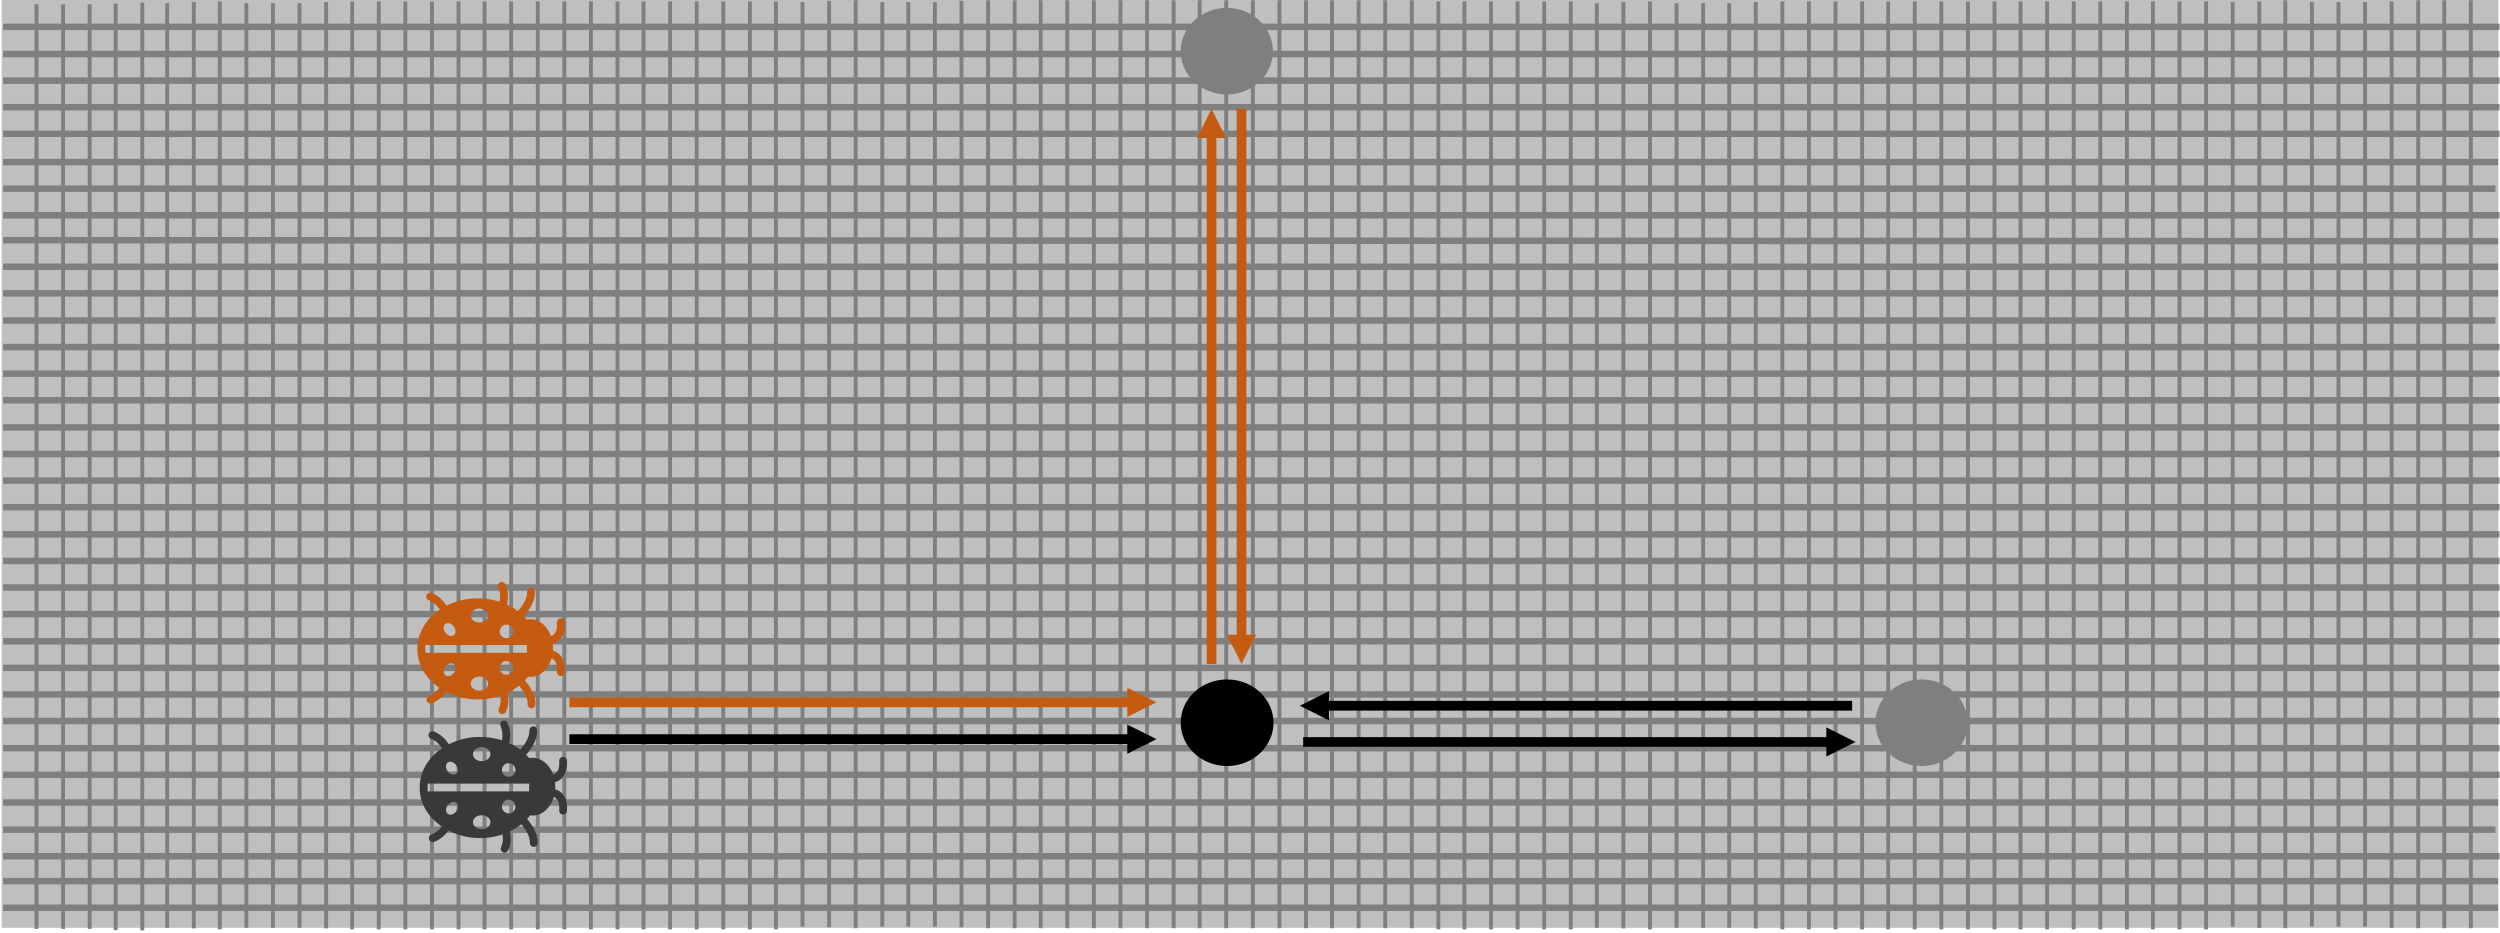 <svg width="4419" height="1649" xmlns="http://www.w3.org/2000/svg" xmlns:xlink="http://www.w3.org/1999/xlink" xml:space="preserve" overflow="hidden"><g transform="translate(18 0)"><rect x="-15" y="0" width="4413" height="1640" fill="#BFBFBF"/><path d="M0 0 4410.27 0" stroke="#7F7F7F" stroke-width="11.458" stroke-miterlimit="8" fill="none" fill-rule="evenodd" transform="matrix(-1 0 0 1 4397.77 1557.5)"/><path d="M0 0 4410.27 0" stroke="#7F7F7F" stroke-width="11.458" stroke-miterlimit="8" fill="none" fill-rule="evenodd" transform="matrix(-1 0 0 1 4397.77 1604.5)"/><path d="M0 0 4410.27 0" stroke="#7F7F7F" stroke-width="11.458" stroke-miterlimit="8" fill="none" fill-rule="evenodd" transform="matrix(-1 0 0 1 4397.77 1418.5)"/><path d="M0 0 4405.47 0" stroke="#7F7F7F" stroke-width="11.458" stroke-miterlimit="8" fill="none" fill-rule="evenodd" transform="matrix(-1 0 0 1 4392.97 1466.5)"/><path d="M0 0 4412.62 0" stroke="#7F7F7F" stroke-width="11.458" stroke-miterlimit="8" fill="none" fill-rule="evenodd" transform="matrix(-1 0 0 1 4400.12 1513.5)"/><path d="M4397.77 426.423-12.5 424.5" stroke="#7F7F7F" stroke-width="11.458" stroke-miterlimit="8" fill="none" fill-rule="evenodd"/><path d="M0 0 4410.27 0" stroke="#7F7F7F" stroke-width="11.458" stroke-miterlimit="8" fill="none" fill-rule="evenodd" transform="matrix(-1 0 0 1 4397.77 471.5)"/><path d="M0 0 4410.27 0" stroke="#7F7F7F" stroke-width="11.458" stroke-miterlimit="8" fill="none" fill-rule="evenodd" transform="matrix(-1 0 0 1 4397.77 518.5)"/><path d="M0 0 4405.47 0" stroke="#7F7F7F" stroke-width="11.458" stroke-miterlimit="8" fill="none" fill-rule="evenodd" transform="matrix(-1 0 0 1 4392.97 566.5)"/><path d="M0 0 4412.62 0" stroke="#7F7F7F" stroke-width="11.458" stroke-miterlimit="8" fill="none" fill-rule="evenodd" transform="matrix(-1 0 0 1 4400.12 613.5)"/><path d="M0 0 4412.62 0" stroke="#7F7F7F" stroke-width="11.458" stroke-miterlimit="8" fill="none" fill-rule="evenodd" transform="matrix(-1 0 0 1 4400.12 660.5)"/><path d="M0 0 4412.62 0" stroke="#7F7F7F" stroke-width="11.458" stroke-miterlimit="8" fill="none" fill-rule="evenodd" transform="matrix(-1 0 0 1 4400.12 707.5)"/><path d="M0 0 4412.62 0" stroke="#7F7F7F" stroke-width="11.458" stroke-miterlimit="8" fill="none" fill-rule="evenodd" transform="matrix(-1 0 0 1 4400.12 755.5)"/><path d="M0 0 4412.62 0" stroke="#7F7F7F" stroke-width="11.458" stroke-miterlimit="8" fill="none" fill-rule="evenodd" transform="matrix(-1 0 0 1 4400.12 802.5)"/><path d="M0 0 4412.62 0" stroke="#7F7F7F" stroke-width="11.458" stroke-miterlimit="8" fill="none" fill-rule="evenodd" transform="matrix(-1 0 0 1 4400.12 849.5)"/><path d="M0 0 4412.62 0" stroke="#7F7F7F" stroke-width="11.458" stroke-miterlimit="8" fill="none" fill-rule="evenodd" transform="matrix(-1 0 0 1 4400.12 896.5)"/><path d="M0 0 4412.62 0" stroke="#7F7F7F" stroke-width="11.458" stroke-miterlimit="8" fill="none" fill-rule="evenodd" transform="matrix(-1 0 0 1 4400.12 944.5)"/><path d="M0 0 4412.62 0" stroke="#7F7F7F" stroke-width="11.458" stroke-miterlimit="8" fill="none" fill-rule="evenodd" transform="matrix(-1 0 0 1 4400.12 991.5)"/><path d="M0 0 4412.62 0" stroke="#7F7F7F" stroke-width="11.458" stroke-miterlimit="8" fill="none" fill-rule="evenodd" transform="matrix(-1 0 0 1 4400.12 1038.5)"/><path d="M0 0 4412.62 0" stroke="#7F7F7F" stroke-width="11.458" stroke-miterlimit="8" fill="none" fill-rule="evenodd" transform="matrix(-1 0 0 1 4400.12 1085.5)"/><path d="M0 0 4412.62 0" stroke="#7F7F7F" stroke-width="11.458" stroke-miterlimit="8" fill="none" fill-rule="evenodd" transform="matrix(-1 0 0 1 4400.12 1133.5)"/><path d="M0 0 4412.62 0" stroke="#7F7F7F" stroke-width="11.458" stroke-miterlimit="8" fill="none" fill-rule="evenodd" transform="matrix(-1 0 0 1 4400.12 1180.5)"/><path d="M0 0 4412.62 0" stroke="#7F7F7F" stroke-width="11.458" stroke-miterlimit="8" fill="none" fill-rule="evenodd" transform="matrix(-1 0 0 1 4400.12 1227.5)"/><path d="M0 0 4412.62 0" stroke="#7F7F7F" stroke-width="11.458" stroke-miterlimit="8" fill="none" fill-rule="evenodd" transform="matrix(-1 0 0 1 4400.12 1274.5)"/><path d="M0 0 4412.62 0" stroke="#7F7F7F" stroke-width="11.458" stroke-miterlimit="8" fill="none" fill-rule="evenodd" transform="matrix(-1 0 0 1 4400.12 1322.5)"/><path d="M0 0 4412.62 0" stroke="#7F7F7F" stroke-width="11.458" stroke-miterlimit="8" fill="none" fill-rule="evenodd" transform="matrix(-1 0 0 1 4400.12 1369.5)"/><path d="M0 0 4410.27 0" stroke="#7F7F7F" stroke-width="11.458" stroke-miterlimit="8" fill="none" fill-rule="evenodd" transform="matrix(-1 0 0 1 4397.77 286.5)"/><path d="M0 0 4405.47 0" stroke="#7F7F7F" stroke-width="11.458" stroke-miterlimit="8" fill="none" fill-rule="evenodd" transform="matrix(-1 0 0 1 4392.97 333.5)"/><path d="M0 0 4412.62 0" stroke="#7F7F7F" stroke-width="11.458" stroke-miterlimit="8" fill="none" fill-rule="evenodd" transform="matrix(-1 0 0 1 4400.12 380.5)"/><path d="M0 0 4412.62 0" stroke="#7F7F7F" stroke-width="11.458" stroke-miterlimit="8" fill="none" fill-rule="evenodd" transform="matrix(-1 0 0 1 4400.12 47.5)"/><path d="M0 0 4412.62 0" stroke="#7F7F7F" stroke-width="11.458" stroke-miterlimit="8" fill="none" fill-rule="evenodd" transform="matrix(-1 0 0 1 4400.12 95.5)"/><path d="M0 0 4412.62 0" stroke="#7F7F7F" stroke-width="11.458" stroke-miterlimit="8" fill="none" fill-rule="evenodd" transform="matrix(-1 0 0 1 4400.12 142.5)"/><path d="M0 0 4412.62 0" stroke="#7F7F7F" stroke-width="11.458" stroke-miterlimit="8" fill="none" fill-rule="evenodd" transform="matrix(-1 0 0 1 4400.12 189.5)"/><path d="M0 0 4412.62 0" stroke="#7F7F7F" stroke-width="11.458" stroke-miterlimit="8" fill="none" fill-rule="evenodd" transform="matrix(-1 0 0 1 4400.12 236.5)"/><path d="M0 0 1634.31 0" stroke="#7F7F7F" stroke-width="6.875" stroke-miterlimit="8" fill="none" fill-rule="evenodd" transform="matrix(1.83697e-16 1 1 -1.83697e-16 1541.5 3.5)"/><path d="M0 0 1634.31 0" stroke="#7F7F7F" stroke-width="6.875" stroke-miterlimit="8" fill="none" fill-rule="evenodd" transform="matrix(1.83697e-16 1 1 -1.83697e-16 1587.5 3.5)"/><path d="M0 0 1634.31 0" stroke="#7F7F7F" stroke-width="6.875" stroke-miterlimit="8" fill="none" fill-rule="evenodd" transform="matrix(1.83697e-16 1 1 -1.83697e-16 1634.5 3.5)"/><path d="M0 0 1637.59 0" stroke="#7F7F7F" stroke-width="6.875" stroke-miterlimit="8" fill="none" fill-rule="evenodd" transform="matrix(1.83697e-16 1 1 -1.83697e-16 1681.5 1.5)"/><path d="M0 0 1640.24 0" stroke="#7F7F7F" stroke-width="6.875" stroke-miterlimit="8" fill="none" fill-rule="evenodd" transform="matrix(1.83697e-16 1 1 -1.83697e-16 1728.5 0.5)"/><path d="M0 0 1640.24 0" stroke="#7F7F7F" stroke-width="6.875" stroke-miterlimit="8" fill="none" fill-rule="evenodd" transform="matrix(1.83697e-16 1 1 -1.83697e-16 1775.5 0.5)"/><path d="M0 0 1640.24 0" stroke="#7F7F7F" stroke-width="6.875" stroke-miterlimit="8" fill="none" fill-rule="evenodd" transform="matrix(1.83697e-16 1 1 -1.83697e-16 1821.5 0.5)"/><path d="M0 0 1640.24 0" stroke="#7F7F7F" stroke-width="6.875" stroke-miterlimit="8" fill="none" fill-rule="evenodd" transform="matrix(1.83697e-16 1 1 -1.83697e-16 1868.5 0.5)"/><path d="M0 0 1640.24 0" stroke="#7F7F7F" stroke-width="6.875" stroke-miterlimit="8" fill="none" fill-rule="evenodd" transform="matrix(1.83697e-16 1 1 -1.83697e-16 1915.5 0.5)"/><path d="M0 0 1640.24 0" stroke="#7F7F7F" stroke-width="6.875" stroke-miterlimit="8" fill="none" fill-rule="evenodd" transform="matrix(1.83697e-16 1 1 -1.83697e-16 1962.5 0.5)"/><path d="M0 0 1640.24 0" stroke="#7F7F7F" stroke-width="6.875" stroke-miterlimit="8" fill="none" fill-rule="evenodd" transform="matrix(1.83697e-16 1 1 -1.83697e-16 2009.5 0.5)"/><path d="M0 0 1640.24 0" stroke="#7F7F7F" stroke-width="6.875" stroke-miterlimit="8" fill="none" fill-rule="evenodd" transform="matrix(1.83697e-16 1 1 -1.83697e-16 2056.5 0.5)"/><path d="M0 0 1640.24 0" stroke="#7F7F7F" stroke-width="6.875" stroke-miterlimit="8" fill="none" fill-rule="evenodd" transform="matrix(1.83697e-16 1 1 -1.83697e-16 2102.5 0.5)"/><path d="M0 0 1640.24 0" stroke="#7F7F7F" stroke-width="6.875" stroke-miterlimit="8" fill="none" fill-rule="evenodd" transform="matrix(1.83697e-16 1 1 -1.83697e-16 2149.5 0.5)"/><path d="M0 0 1640.24 0" stroke="#7F7F7F" stroke-width="6.875" stroke-miterlimit="8" fill="none" fill-rule="evenodd" transform="matrix(1.83697e-16 1 1 -1.83697e-16 2196.5 0.5)"/><path d="M0 0 1640.24 0" stroke="#7F7F7F" stroke-width="6.875" stroke-miterlimit="8" fill="none" fill-rule="evenodd" transform="matrix(1.83697e-16 1 1 -1.83697e-16 2243.5 0.5)"/><path d="M0 0 1640.24 0" stroke="#7F7F7F" stroke-width="6.875" stroke-miterlimit="8" fill="none" fill-rule="evenodd" transform="matrix(1.83697e-16 1 1 -1.83697e-16 2290.5 0.5)"/><path d="M0 0 1640.24 0" stroke="#7F7F7F" stroke-width="6.875" stroke-miterlimit="8" fill="none" fill-rule="evenodd" transform="matrix(1.83697e-16 1 1 -1.83697e-16 2336.5 0.5)"/><path d="M0 0 1640.24 0" stroke="#7F7F7F" stroke-width="6.875" stroke-miterlimit="8" fill="none" fill-rule="evenodd" transform="matrix(1.83697e-16 1 1 -1.83697e-16 2383.5 0.5)"/><path d="M0 0 1640.24 0" stroke="#7F7F7F" stroke-width="6.875" stroke-miterlimit="8" fill="none" fill-rule="evenodd" transform="matrix(1.83697e-16 1 1 -1.83697e-16 2430.5 0.5)"/><path d="M0 0 1640.24 0" stroke="#7F7F7F" stroke-width="6.875" stroke-miterlimit="8" fill="none" fill-rule="evenodd" transform="matrix(1.83697e-16 1 1 -1.83697e-16 2477.5 0.5)"/><path d="M0 0 1634.31 0" stroke="#7F7F7F" stroke-width="6.875" stroke-miterlimit="8" fill="none" fill-rule="evenodd" transform="matrix(1.83697e-16 1 1 -1.83697e-16 1400.5 3.5)"/><path d="M0 0 1637.59 0" stroke="#7F7F7F" stroke-width="6.875" stroke-miterlimit="8" fill="none" fill-rule="evenodd" transform="matrix(1.83697e-16 1 1 -1.83697e-16 1447.5 1.5)"/><path d="M0 0 1640.24 0" stroke="#7F7F7F" stroke-width="6.875" stroke-miterlimit="8" fill="none" fill-rule="evenodd" transform="matrix(1.83697e-16 1 1 -1.83697e-16 1494.5 0.5)"/><path d="M0 0 1634.31 0" stroke="#7F7F7F" stroke-width="6.875" stroke-miterlimit="8" fill="none" fill-rule="evenodd" transform="matrix(1.83697e-16 1 1 -1.83697e-16 417.5 5.5)"/><path d="M0 0 1634.31 0" stroke="#7F7F7F" stroke-width="6.875" stroke-miterlimit="8" fill="none" fill-rule="evenodd" transform="matrix(1.83697e-16 1 1 -1.83697e-16 464.5 5.5)"/><path d="M0 0 1634.31 0" stroke="#7F7F7F" stroke-width="6.875" stroke-miterlimit="8" fill="none" fill-rule="evenodd" transform="matrix(1.83697e-16 1 1 -1.83697e-16 511.5 5.5)"/><path d="M0 0 1637.59 0" stroke="#7F7F7F" stroke-width="6.875" stroke-miterlimit="8" fill="none" fill-rule="evenodd" transform="matrix(1.83697e-16 1 1 -1.83697e-16 558.5 3.5)"/><path d="M0 0 1640.24 0" stroke="#7F7F7F" stroke-width="6.875" stroke-miterlimit="8" fill="none" fill-rule="evenodd" transform="matrix(1.83697e-16 1 1 -1.83697e-16 604.5 2.5)"/><path d="M0 0 1640.24 0" stroke="#7F7F7F" stroke-width="6.875" stroke-miterlimit="8" fill="none" fill-rule="evenodd" transform="matrix(1.83697e-16 1 1 -1.83697e-16 651.5 2.5)"/><path d="M0 0 1640.24 0" stroke="#7F7F7F" stroke-width="6.875" stroke-miterlimit="8" fill="none" fill-rule="evenodd" transform="matrix(1.83697e-16 1 1 -1.83697e-16 698.5 2.5)"/><path d="M0 0 1640.24 0" stroke="#7F7F7F" stroke-width="6.875" stroke-miterlimit="8" fill="none" fill-rule="evenodd" transform="matrix(1.83697e-16 1 1 -1.83697e-16 745.5 2.5)"/><path d="M0 0 1640.24 0" stroke="#7F7F7F" stroke-width="6.875" stroke-miterlimit="8" fill="none" fill-rule="evenodd" transform="matrix(1.83697e-16 1 1 -1.83697e-16 792.5 2.5)"/><path d="M0 0 1640.24 0" stroke="#7F7F7F" stroke-width="6.875" stroke-miterlimit="8" fill="none" fill-rule="evenodd" transform="matrix(1.83697e-16 1 1 -1.83697e-16 838.5 2.5)"/><path d="M0 0 1640.24 0" stroke="#7F7F7F" stroke-width="6.875" stroke-miterlimit="8" fill="none" fill-rule="evenodd" transform="matrix(1.83697e-16 1 1 -1.83697e-16 885.5 2.5)"/><path d="M0 0 1640.24 0" stroke="#7F7F7F" stroke-width="6.875" stroke-miterlimit="8" fill="none" fill-rule="evenodd" transform="matrix(1.83697e-16 1 1 -1.83697e-16 932.5 2.5)"/><path d="M0 0 1640.24 0" stroke="#7F7F7F" stroke-width="6.875" stroke-miterlimit="8" fill="none" fill-rule="evenodd" transform="matrix(1.83697e-16 1 1 -1.83697e-16 979.5 2.5)"/><path d="M0 0 1640.24 0" stroke="#7F7F7F" stroke-width="6.875" stroke-miterlimit="8" fill="none" fill-rule="evenodd" transform="matrix(1.83697e-16 1 1 -1.83697e-16 1026.5 2.5)"/><path d="M0 0 1640.24 0" stroke="#7F7F7F" stroke-width="6.875" stroke-miterlimit="8" fill="none" fill-rule="evenodd" transform="matrix(1.83697e-16 1 1 -1.83697e-16 1073.5 2.5)"/><path d="M0 0 1640.24 0" stroke="#7F7F7F" stroke-width="6.875" stroke-miterlimit="8" fill="none" fill-rule="evenodd" transform="matrix(1.83697e-16 1 1 -1.83697e-16 1119.5 2.5)"/><path d="M0 0 1640.24 0" stroke="#7F7F7F" stroke-width="6.875" stroke-miterlimit="8" fill="none" fill-rule="evenodd" transform="matrix(1.83697e-16 1 1 -1.83697e-16 1166.5 2.5)"/><path d="M0 0 1640.24 0" stroke="#7F7F7F" stroke-width="6.875" stroke-miterlimit="8" fill="none" fill-rule="evenodd" transform="matrix(1.83697e-16 1 1 -1.83697e-16 1213.5 2.5)"/><path d="M0 0 1640.24 0" stroke="#7F7F7F" stroke-width="6.875" stroke-miterlimit="8" fill="none" fill-rule="evenodd" transform="matrix(1.83697e-16 1 1 -1.83697e-16 1260.5 2.5)"/><path d="M0 0 1640.24 0" stroke="#7F7F7F" stroke-width="6.875" stroke-miterlimit="8" fill="none" fill-rule="evenodd" transform="matrix(1.83697e-16 1 1 -1.83697e-16 1307.5 2.5)"/><path d="M0 0 1640.24 0" stroke="#7F7F7F" stroke-width="6.875" stroke-miterlimit="8" fill="none" fill-rule="evenodd" transform="matrix(1.83697e-16 1 1 -1.83697e-16 1353.5 2.5)"/><path d="M0 0 1634.31 0" stroke="#7F7F7F" stroke-width="6.875" stroke-miterlimit="8" fill="none" fill-rule="evenodd" transform="matrix(1.83697e-16 1 1 -1.83697e-16 277.5 5.5)"/><path d="M0 0 1637.59 0" stroke="#7F7F7F" stroke-width="6.875" stroke-miterlimit="8" fill="none" fill-rule="evenodd" transform="matrix(1.83697e-16 1 1 -1.83697e-16 324.5 3.5)"/><path d="M0 0 1640.24 0" stroke="#7F7F7F" stroke-width="6.875" stroke-miterlimit="8" fill="none" fill-rule="evenodd" transform="matrix(1.83697e-16 1 1 -1.83697e-16 370.5 2.5)"/><path d="M0 0 1634.31 0" stroke="#7F7F7F" stroke-width="6.875" stroke-miterlimit="8" fill="none" fill-rule="evenodd" transform="matrix(1.83697e-16 1 1 -1.83697e-16 4068.5 3.5)"/><path d="M0 0 1634.31 0" stroke="#7F7F7F" stroke-width="6.875" stroke-miterlimit="8" fill="none" fill-rule="evenodd" transform="matrix(1.83697e-16 1 1 -1.83697e-16 4115.5 3.5)"/><path d="M0 0 1634.31 0" stroke="#7F7F7F" stroke-width="6.875" stroke-miterlimit="8" fill="none" fill-rule="evenodd" transform="matrix(1.83697e-16 1 1 -1.83697e-16 4162.5 3.5)"/><path d="M0 0 1637.59 0" stroke="#7F7F7F" stroke-width="6.875" stroke-miterlimit="8" fill="none" fill-rule="evenodd" transform="matrix(1.83697e-16 1 1 -1.83697e-16 4209.5 2.5)"/><path d="M0 0 1640.24 0" stroke="#7F7F7F" stroke-width="6.875" stroke-miterlimit="8" fill="none" fill-rule="evenodd" transform="matrix(1.83697e-16 1 1 -1.83697e-16 4256.5 0.5)"/><path d="M0 0 1640.24 0" stroke="#7F7F7F" stroke-width="6.875" stroke-miterlimit="8" fill="none" fill-rule="evenodd" transform="matrix(1.83697e-16 1 1 -1.83697e-16 4302.5 0.5)"/><path d="M0 0 1640.24 0" stroke="#7F7F7F" stroke-width="6.875" stroke-miterlimit="8" fill="none" fill-rule="evenodd" transform="matrix(1.83697e-16 1 1 -1.83697e-16 4349.5 0.5)"/><path d="M0 0 1634.31 0" stroke="#7F7F7F" stroke-width="6.875" stroke-miterlimit="8" fill="none" fill-rule="evenodd" transform="matrix(1.83697e-16 1 1 -1.83697e-16 3928.5 3.5)"/><path d="M0 0 1637.59 0" stroke="#7F7F7F" stroke-width="6.875" stroke-miterlimit="8" fill="none" fill-rule="evenodd" transform="matrix(1.83697e-16 1 1 -1.83697e-16 3975.5 2.5)"/><path d="M0 0 1640.24 0" stroke="#7F7F7F" stroke-width="6.875" stroke-miterlimit="8" fill="none" fill-rule="evenodd" transform="matrix(1.83697e-16 1 1 -1.83697e-16 4021.5 0.5)"/><path d="M0 0 1634.31 0" stroke="#7F7F7F" stroke-width="6.875" stroke-miterlimit="8" fill="none" fill-rule="evenodd" transform="matrix(1.83697e-16 1 1 -1.83697e-16 2945.5 5.5)"/><path d="M0 0 1634.31 0" stroke="#7F7F7F" stroke-width="6.875" stroke-miterlimit="8" fill="none" fill-rule="evenodd" transform="matrix(1.83697e-16 1 1 -1.83697e-16 2992.5 5.5)"/><path d="M0 0 1634.31 0" stroke="#7F7F7F" stroke-width="6.875" stroke-miterlimit="8" fill="none" fill-rule="evenodd" transform="matrix(1.83697e-16 1 1 -1.83697e-16 3038.5 5.5)"/><path d="M0 0 1637.59 0" stroke="#7F7F7F" stroke-width="6.875" stroke-miterlimit="8" fill="none" fill-rule="evenodd" transform="matrix(1.83697e-16 1 1 -1.83697e-16 3085.5 3.5)"/><path d="M0 0 1640.24 0" stroke="#7F7F7F" stroke-width="6.875" stroke-miterlimit="8" fill="none" fill-rule="evenodd" transform="matrix(1.83697e-16 1 1 -1.83697e-16 3132.5 2.5)"/><path d="M0 0 1640.24 0" stroke="#7F7F7F" stroke-width="6.875" stroke-miterlimit="8" fill="none" fill-rule="evenodd" transform="matrix(1.83697e-16 1 1 -1.83697e-16 3179.5 2.5)"/><path d="M0 0 1640.24 0" stroke="#7F7F7F" stroke-width="6.875" stroke-miterlimit="8" fill="none" fill-rule="evenodd" transform="matrix(1.83697e-16 1 1 -1.83697e-16 3226.5 2.5)"/><path d="M0 0 1640.24 0" stroke="#7F7F7F" stroke-width="6.875" stroke-miterlimit="8" fill="none" fill-rule="evenodd" transform="matrix(1.83697e-16 1 1 -1.83697e-16 3273.5 2.5)"/><path d="M0 0 1640.24 0" stroke="#7F7F7F" stroke-width="6.875" stroke-miterlimit="8" fill="none" fill-rule="evenodd" transform="matrix(1.83697e-16 1 1 -1.83697e-16 3319.5 2.5)"/><path d="M0 0 1640.24 0" stroke="#7F7F7F" stroke-width="6.875" stroke-miterlimit="8" fill="none" fill-rule="evenodd" transform="matrix(1.83697e-16 1 1 -1.83697e-16 3366.5 2.5)"/><path d="M0 0 1640.24 0" stroke="#7F7F7F" stroke-width="6.875" stroke-miterlimit="8" fill="none" fill-rule="evenodd" transform="matrix(1.83697e-16 1 1 -1.83697e-16 3413.5 2.5)"/><path d="M0 0 1640.24 0" stroke="#7F7F7F" stroke-width="6.875" stroke-miterlimit="8" fill="none" fill-rule="evenodd" transform="matrix(1.83697e-16 1 1 -1.83697e-16 3460.5 2.5)"/><path d="M0 0 1640.24 0" stroke="#7F7F7F" stroke-width="6.875" stroke-miterlimit="8" fill="none" fill-rule="evenodd" transform="matrix(1.83697e-16 1 1 -1.83697e-16 3507.5 2.5)"/><path d="M0 0 1640.24 0" stroke="#7F7F7F" stroke-width="6.875" stroke-miterlimit="8" fill="none" fill-rule="evenodd" transform="matrix(1.83697e-16 1 1 -1.83697e-16 3553.5 2.5)"/><path d="M0 0 1640.24 0" stroke="#7F7F7F" stroke-width="6.875" stroke-miterlimit="8" fill="none" fill-rule="evenodd" transform="matrix(1.83697e-16 1 1 -1.83697e-16 3600.5 2.5)"/><path d="M0 0 1640.24 0" stroke="#7F7F7F" stroke-width="6.875" stroke-miterlimit="8" fill="none" fill-rule="evenodd" transform="matrix(1.83697e-16 1 1 -1.83697e-16 3647.5 2.5)"/><path d="M0 0 1640.24 0" stroke="#7F7F7F" stroke-width="6.875" stroke-miterlimit="8" fill="none" fill-rule="evenodd" transform="matrix(1.83697e-16 1 1 -1.83697e-16 3694.5 2.5)"/><path d="M0 0 1640.24 0" stroke="#7F7F7F" stroke-width="6.875" stroke-miterlimit="8" fill="none" fill-rule="evenodd" transform="matrix(1.83697e-16 1 1 -1.83697e-16 3741.5 2.5)"/><path d="M0 0 1640.24 0" stroke="#7F7F7F" stroke-width="6.875" stroke-miterlimit="8" fill="none" fill-rule="evenodd" transform="matrix(1.83697e-16 1 1 -1.83697e-16 3787.5 2.5)"/><path d="M0 0 1640.24 0" stroke="#7F7F7F" stroke-width="6.875" stroke-miterlimit="8" fill="none" fill-rule="evenodd" transform="matrix(1.83697e-16 1 1 -1.83697e-16 3834.5 2.5)"/><path d="M0 0 1640.24 0" stroke="#7F7F7F" stroke-width="6.875" stroke-miterlimit="8" fill="none" fill-rule="evenodd" transform="matrix(1.83697e-16 1 1 -1.83697e-16 3881.5 2.5)"/><path d="M0 0 1634.31 0" stroke="#7F7F7F" stroke-width="6.875" stroke-miterlimit="8" fill="none" fill-rule="evenodd" transform="matrix(1.83697e-16 1 1 -1.83697e-16 2804.5 5.5)"/><path d="M0 0 1637.59 0" stroke="#7F7F7F" stroke-width="6.875" stroke-miterlimit="8" fill="none" fill-rule="evenodd" transform="matrix(1.83697e-16 1 1 -1.83697e-16 2851.5 3.5)"/><path d="M0 0 1640.24 0" stroke="#7F7F7F" stroke-width="6.875" stroke-miterlimit="8" fill="none" fill-rule="evenodd" transform="matrix(1.83697e-16 1 1 -1.83697e-16 2898.5 2.5)"/><path d="M0 0 1640.24 0" stroke="#7F7F7F" stroke-width="6.875" stroke-miterlimit="8" fill="none" fill-rule="evenodd" transform="matrix(1.83697e-16 1 1 -1.83697e-16 2524.5 2.5)"/><path d="M0 0 1640.24 0" stroke="#7F7F7F" stroke-width="6.875" stroke-miterlimit="8" fill="none" fill-rule="evenodd" transform="matrix(1.83697e-16 1 1 -1.83697e-16 2570.5 2.5)"/><path d="M0 0 1640.24 0" stroke="#7F7F7F" stroke-width="6.875" stroke-miterlimit="8" fill="none" fill-rule="evenodd" transform="matrix(1.83697e-16 1 1 -1.83697e-16 2617.5 2.5)"/><path d="M0 0 1640.24 0" stroke="#7F7F7F" stroke-width="6.875" stroke-miterlimit="8" fill="none" fill-rule="evenodd" transform="matrix(1.83697e-16 1 1 -1.83697e-16 2664.5 2.5)"/><path d="M0 0 1640.24 0" stroke="#7F7F7F" stroke-width="6.875" stroke-miterlimit="8" fill="none" fill-rule="evenodd" transform="matrix(1.83697e-16 1 1 -1.83697e-16 2711.5 2.5)"/><path d="M0 0 1640.24 0" stroke="#7F7F7F" stroke-width="6.875" stroke-miterlimit="8" fill="none" fill-rule="evenodd" transform="matrix(1.83697e-16 1 1 -1.83697e-16 2758.5 2.5)"/><path d="M0 0 1634.31 0" stroke="#7F7F7F" stroke-width="6.875" stroke-miterlimit="8" fill="none" fill-rule="evenodd" transform="matrix(1.83697e-16 1 1 -1.83697e-16 46.5 7.5)"/><path d="M0 0 1634.31 0" stroke="#7F7F7F" stroke-width="6.875" stroke-miterlimit="8" fill="none" fill-rule="evenodd" transform="matrix(1.83697e-16 1 1 -1.83697e-16 93.5 7.5)"/><path d="M0 0 1634.31 0" stroke="#7F7F7F" stroke-width="6.875" stroke-miterlimit="8" fill="none" fill-rule="evenodd" transform="matrix(1.83697e-16 1 1 -1.83697e-16 140.5 7.5)"/><path d="M0 0 1637.59 0" stroke="#7F7F7F" stroke-width="6.875" stroke-miterlimit="8" fill="none" fill-rule="evenodd" transform="matrix(1.83697e-16 1 1 -1.83697e-16 186.5 6.5)"/><path d="M0 0 1640.24 0" stroke="#7F7F7F" stroke-width="6.875" stroke-miterlimit="8" fill="none" fill-rule="evenodd" transform="matrix(1.83697e-16 1 1 -1.83697e-16 233.5 4.5)"/><path d="M988.5 1232.91 1983.2 1232.91 1983.2 1250.09 988.5 1250.09ZM1974.6 1215.72 2026.17 1241.5 1974.6 1267.28Z" fill="#C55A11"/><path d="M2185.09 192.5 2185.09 1130.57 2167.91 1130.57 2167.91 192.5ZM2202.28 1121.97 2176.5 1173.54 2150.72 1121.97Z" fill="#C55A11"/><path d="M2114.91 1173.54 2114.91 235.468 2132.09 235.468 2132.09 1173.54ZM2097.72 244.062 2123.5 192.5 2149.28 244.062Z" fill="#C55A11"/><path d="M3255.82 1256.09 2322.47 1256.09 2322.47 1238.91 3255.82 1238.91ZM2331.06 1273.28 2279.5 1247.5 2331.06 1221.72Z"/><path d="M2285.5 1302.91 3218.85 1302.91 3218.85 1320.09 2285.5 1320.09ZM3210.26 1285.72 3261.82 1311.5 3210.26 1337.28Z"/><path d="M988.5 1297.91 1983.2 1297.91 1983.2 1315.09 988.5 1315.09ZM1974.6 1280.72 2026.17 1306.5 1974.6 1332.28Z"/><path d="M2069 1277.5C2069 1235.25 2105.71 1201 2151 1201 2196.29 1201 2233 1235.25 2233 1277.5 2233 1319.75 2196.29 1354 2151 1354 2105.71 1354 2069 1319.75 2069 1277.5Z" fill-rule="evenodd"/><path d="M2069 90.5C2069 48.25 2105.49 14 2150.5 14 2195.51 14 2232 48.25 2232 90.5 2232 132.75 2195.51 167 2150.5 167 2105.49 167 2069 132.75 2069 90.5Z" fill="#7F7F7F" fill-rule="evenodd"/><path d="M3297 1277.5C3297 1235.25 3333.49 1201 3378.5 1201 3423.51 1201 3460 1235.25 3460 1277.5 3460 1319.75 3423.51 1354 3378.5 1354 3333.49 1354 3297 1319.75 3297 1277.5Z" fill="#7F7F7F" fill-rule="evenodd"/><g><g><g><path d="M880.119 1503.37C885.241 1493.06 885.378 1480.82 883.556 1469.38 890.668 1465.99 897.378 1461.81 903.563 1456.93 911.778 1466.66 919.169 1478.76 918.653 1489.83 918.492 1493.63 921.439 1496.84 925.236 1497 929.033 1497.16 932.242 1494.21 932.403 1490.42L932.403 1488.83C932.403 1473.5 923.122 1458.72 913.738 1447.58 915.731 1445.52 917.622 1443.39 919.375 1441.19 920.74 1441.41 922.119 1441.52 923.5 1441.53 940.688 1441.53 955.194 1427.78 961.003 1408.77 962.248 1409.27 963.407 1409.95 964.441 1410.8 969.185 1414.58 971.316 1421.87 970.422 1432.46 970.156 1436.26 973.019 1439.55 976.816 1439.82 980.613 1440.08 983.906 1437.22 984.172 1433.42 985.238 1418.02 981.491 1406.78 972.966 1400.01 970.117 1397.76 966.86 1396.1 963.375 1395.09 963.375 1393.58 963.547 1392.03 963.547 1390.49 963.533 1387.86 963.36 1385.23 963.031 1382.62 966.646 1381.62 970.024 1379.92 972.966 1377.6 981.491 1370.72 985.272 1359.58 984.172 1344.18 983.897 1340.39 980.596 1337.53 976.799 1337.81 973.002 1338.08 970.147 1341.38 970.422 1345.18 971.213 1355.7 969.185 1363.02 964.441 1366.8 963.067 1367.87 961.505 1368.68 959.835 1369.17 953.475 1351.64 939.553 1339.44 923.328 1339.44 921.353 1339.46 919.385 1339.66 917.45 1340.06 915.731 1338.07 914.013 1336.14 912.019 1334.25 921.988 1322.73 932.231 1306.75 931.51 1290.52 931.348 1286.73 928.139 1283.78 924.342 1283.94 920.545 1284.1 917.598 1287.31 917.76 1291.11 918.241 1302.56 910.197 1315.17 901.569 1325.21 895.545 1320.69 889.071 1316.81 882.25 1313.62 884.485 1301.63 884.656 1288.5 879.225 1277.6 877.641 1274.15 873.558 1272.64 870.108 1274.22 866.658 1275.81 865.146 1279.89 866.73 1283.34 866.789 1283.47 866.852 1283.59 866.919 1283.72 870.167 1291.58 870.958 1300.25 869.188 1308.57 856.691 1304.56 843.64 1302.56 830.516 1302.62 811.431 1302.53 792.592 1306.92 775.516 1315.45 768.641 1305.72 759.738 1296.75 748.531 1293 744.924 1291.78 741.007 1293.71 739.783 1297.31 738.559 1300.92 740.49 1304.84 744.097 1306.06 751.591 1308.54 758.122 1314.97 763.519 1322.46 739.285 1338.65 723.781 1363.71 723.781 1392 723.781 1420.29 738.941 1444.46 762.625 1460.75 758.178 1467.17 751.953 1472.15 744.716 1475.08 741.08 1476.31 739.126 1480.25 740.35 1483.88 741.575 1487.52 745.515 1489.47 749.15 1488.25 759.485 1484.2 768.353 1477.12 774.588 1467.93 791.888 1476.82 811.066 1481.43 830.516 1481.37 844.059 1481.4 857.517 1479.22 870.356 1474.91 871.703 1482.49 870.819 1490.3 867.813 1497.39 866.12 1500.78 867.488 1504.9 870.872 1506.61 874.28 1508.28 878.4 1506.88 880.074 1503.47 880.089 1503.44 880.104 1503.41 880.119 1503.37ZM817.969 1333.05C817.969 1326.17 824.844 1320.67 833.438 1320.67 842.031 1320.67 848.906 1326.21 848.906 1333.05 848.906 1339.89 842.031 1345.42 833.438 1345.42 824.844 1345.42 817.969 1339.89 817.969 1333.05ZM773.281 1363.33C769.225 1357.83 769.26 1350.92 773.281 1347.86 777.303 1344.8 784.041 1346.8 788.097 1352.26 792.153 1357.73 792.119 1364.67 788.097 1367.73 784.075 1370.79 777.441 1368.83 773.385 1363.33ZM869.188 1361.06C869.188 1354.42 874.574 1349.03 881.219 1349.03 887.864 1349.03 893.25 1354.42 893.25 1361.06 893.25 1367.71 887.864 1373.09 881.219 1373.09 874.574 1373.09 869.188 1367.71 869.188 1361.06ZM737.944 1398.87C737.669 1394.3 737.669 1389.7 737.944 1385.12L917.313 1385.12 917.313 1398.87ZM881.219 1413.66C887.864 1413.66 893.25 1419.04 893.25 1425.69 893.25 1432.33 887.864 1437.72 881.219 1437.72 874.574 1437.72 869.188 1432.33 869.188 1425.69 869.093 1419.04 874.402 1413.58 881.046 1413.49 881.103 1413.48 881.161 1413.48 881.219 1413.48ZM773.488 1438.72C769.363 1435.69 769.328 1428.75 773.488 1423.25 777.647 1417.75 784.213 1415.79 788.303 1418.85 792.394 1421.91 792.463 1428.82 788.303 1434.32 784.144 1439.82 777.578 1441.6 773.488 1438.54ZM817.969 1453.36C817.969 1446.48 824.844 1440.98 833.438 1440.98 842.031 1440.98 848.906 1446.52 848.906 1453.36 848.906 1460.2 842.031 1465.73 833.438 1465.73 824.844 1465.73 817.969 1460.2 817.969 1453.36Z" fill="#3B3838"/></g></g></g><g><g><g><path d="M876.119 1258.38C881.241 1248.06 881.378 1235.83 879.556 1224.38 886.667 1220.99 893.378 1216.81 899.563 1211.93 907.778 1221.66 915.169 1233.76 914.653 1244.83 914.492 1248.63 917.439 1251.84 921.236 1252 925.033 1252.16 928.242 1249.21 928.403 1245.42L928.403 1243.83C928.403 1228.5 919.122 1213.72 909.738 1202.58 911.731 1200.52 913.622 1198.39 915.375 1196.19 916.739 1196.41 918.119 1196.52 919.5 1196.53 936.688 1196.53 951.194 1182.78 957.003 1163.78 958.248 1164.27 959.407 1164.95 960.441 1165.8 965.184 1169.58 967.316 1176.87 966.422 1187.46 966.156 1191.26 969.019 1194.55 972.816 1194.82 976.613 1195.08 979.906 1192.22 980.172 1188.42 981.238 1173.02 977.491 1161.78 968.966 1155.01 966.117 1152.77 962.86 1151.1 959.375 1150.09 959.375 1148.58 959.547 1147.03 959.547 1145.49 959.532 1142.86 959.36 1140.23 959.031 1137.62 962.646 1136.62 966.024 1134.92 968.966 1132.6 977.491 1125.72 981.272 1114.58 980.172 1099.18 979.897 1095.39 976.596 1092.53 972.799 1092.81 969.001 1093.08 966.147 1096.38 966.422 1100.18 967.213 1110.7 965.184 1118.02 960.441 1121.8 959.067 1122.87 957.504 1123.68 955.834 1124.18 949.475 1106.64 935.553 1094.44 919.328 1094.44 917.353 1094.46 915.385 1094.66 913.45 1095.06 911.731 1093.07 910.013 1091.14 908.019 1089.25 917.988 1077.73 928.231 1061.75 927.509 1045.53 927.348 1041.73 924.139 1038.78 920.342 1038.94 916.545 1039.1 913.598 1042.31 913.759 1046.11 914.241 1057.56 906.197 1070.17 897.569 1080.21 891.545 1075.69 885.071 1071.81 878.25 1068.63 880.484 1056.63 880.656 1043.5 875.225 1032.6 873.64 1029.15 869.558 1027.64 866.108 1029.22 862.658 1030.81 861.145 1034.89 862.73 1038.34 862.789 1038.47 862.852 1038.59 862.919 1038.72 866.167 1046.58 866.958 1055.25 865.188 1063.57 852.691 1059.56 839.639 1057.56 826.516 1057.63 807.431 1057.53 788.591 1061.92 771.516 1070.45 764.641 1060.72 755.738 1051.75 744.531 1048 740.924 1046.78 737.007 1048.71 735.783 1052.31 734.558 1055.92 736.49 1059.84 740.097 1061.06 747.591 1063.54 754.122 1069.97 759.519 1077.46 735.284 1093.65 719.781 1118.71 719.781 1147 719.781 1175.29 734.941 1199.46 758.625 1215.75 754.178 1222.17 747.953 1227.15 740.716 1230.08 737.08 1231.31 735.126 1235.25 736.35 1238.88 737.574 1242.52 741.515 1244.47 745.15 1243.25 755.485 1239.2 764.353 1232.12 770.588 1222.93 787.887 1231.82 807.066 1236.43 826.516 1236.38 840.059 1236.4 853.517 1234.22 866.356 1229.91 867.703 1237.49 866.819 1245.3 863.813 1252.39 862.12 1255.78 863.488 1259.9 866.872 1261.61 870.28 1263.28 874.4 1261.88 876.074 1258.47 876.089 1258.44 876.104 1258.41 876.119 1258.38ZM813.969 1088.05C813.969 1081.17 820.844 1075.67 829.438 1075.67 838.031 1075.67 844.906 1081.21 844.906 1088.05 844.906 1094.89 838.031 1100.42 829.438 1100.42 820.844 1100.42 813.969 1094.89 813.969 1088.05ZM769.281 1118.33C765.225 1112.83 765.259 1105.92 769.281 1102.86 773.303 1099.8 780.041 1101.8 784.097 1107.26 788.153 1112.73 788.119 1119.67 784.097 1122.73 780.075 1125.79 773.441 1123.83 769.384 1118.33ZM865.188 1116.06C865.188 1109.42 870.574 1104.03 877.219 1104.03 883.864 1104.03 889.25 1109.42 889.25 1116.06 889.25 1122.71 883.864 1128.09 877.219 1128.09 870.574 1128.09 865.188 1122.71 865.188 1116.06ZM733.944 1153.88C733.669 1149.3 733.669 1144.7 733.944 1140.13L913.313 1140.13 913.313 1153.88ZM877.219 1168.66C883.864 1168.66 889.25 1174.04 889.25 1180.69 889.25 1187.33 883.864 1192.72 877.219 1192.72 870.574 1192.72 865.188 1187.33 865.188 1180.69 865.093 1174.04 870.402 1168.58 877.046 1168.49 877.103 1168.48 877.161 1168.48 877.219 1168.48ZM769.488 1193.72C765.363 1190.69 765.328 1183.75 769.488 1178.25 773.647 1172.75 780.213 1170.79 784.303 1173.85 788.394 1176.91 788.463 1183.82 784.303 1189.32 780.144 1194.82 773.578 1196.6 769.488 1193.54ZM813.969 1208.36C813.969 1201.48 820.844 1195.98 829.438 1195.98 838.031 1195.98 844.906 1201.52 844.906 1208.36 844.906 1215.2 838.031 1220.73 829.438 1220.73 820.844 1220.73 813.969 1215.2 813.969 1208.36Z" fill="#C55A11"/></g></g></g></g></svg>